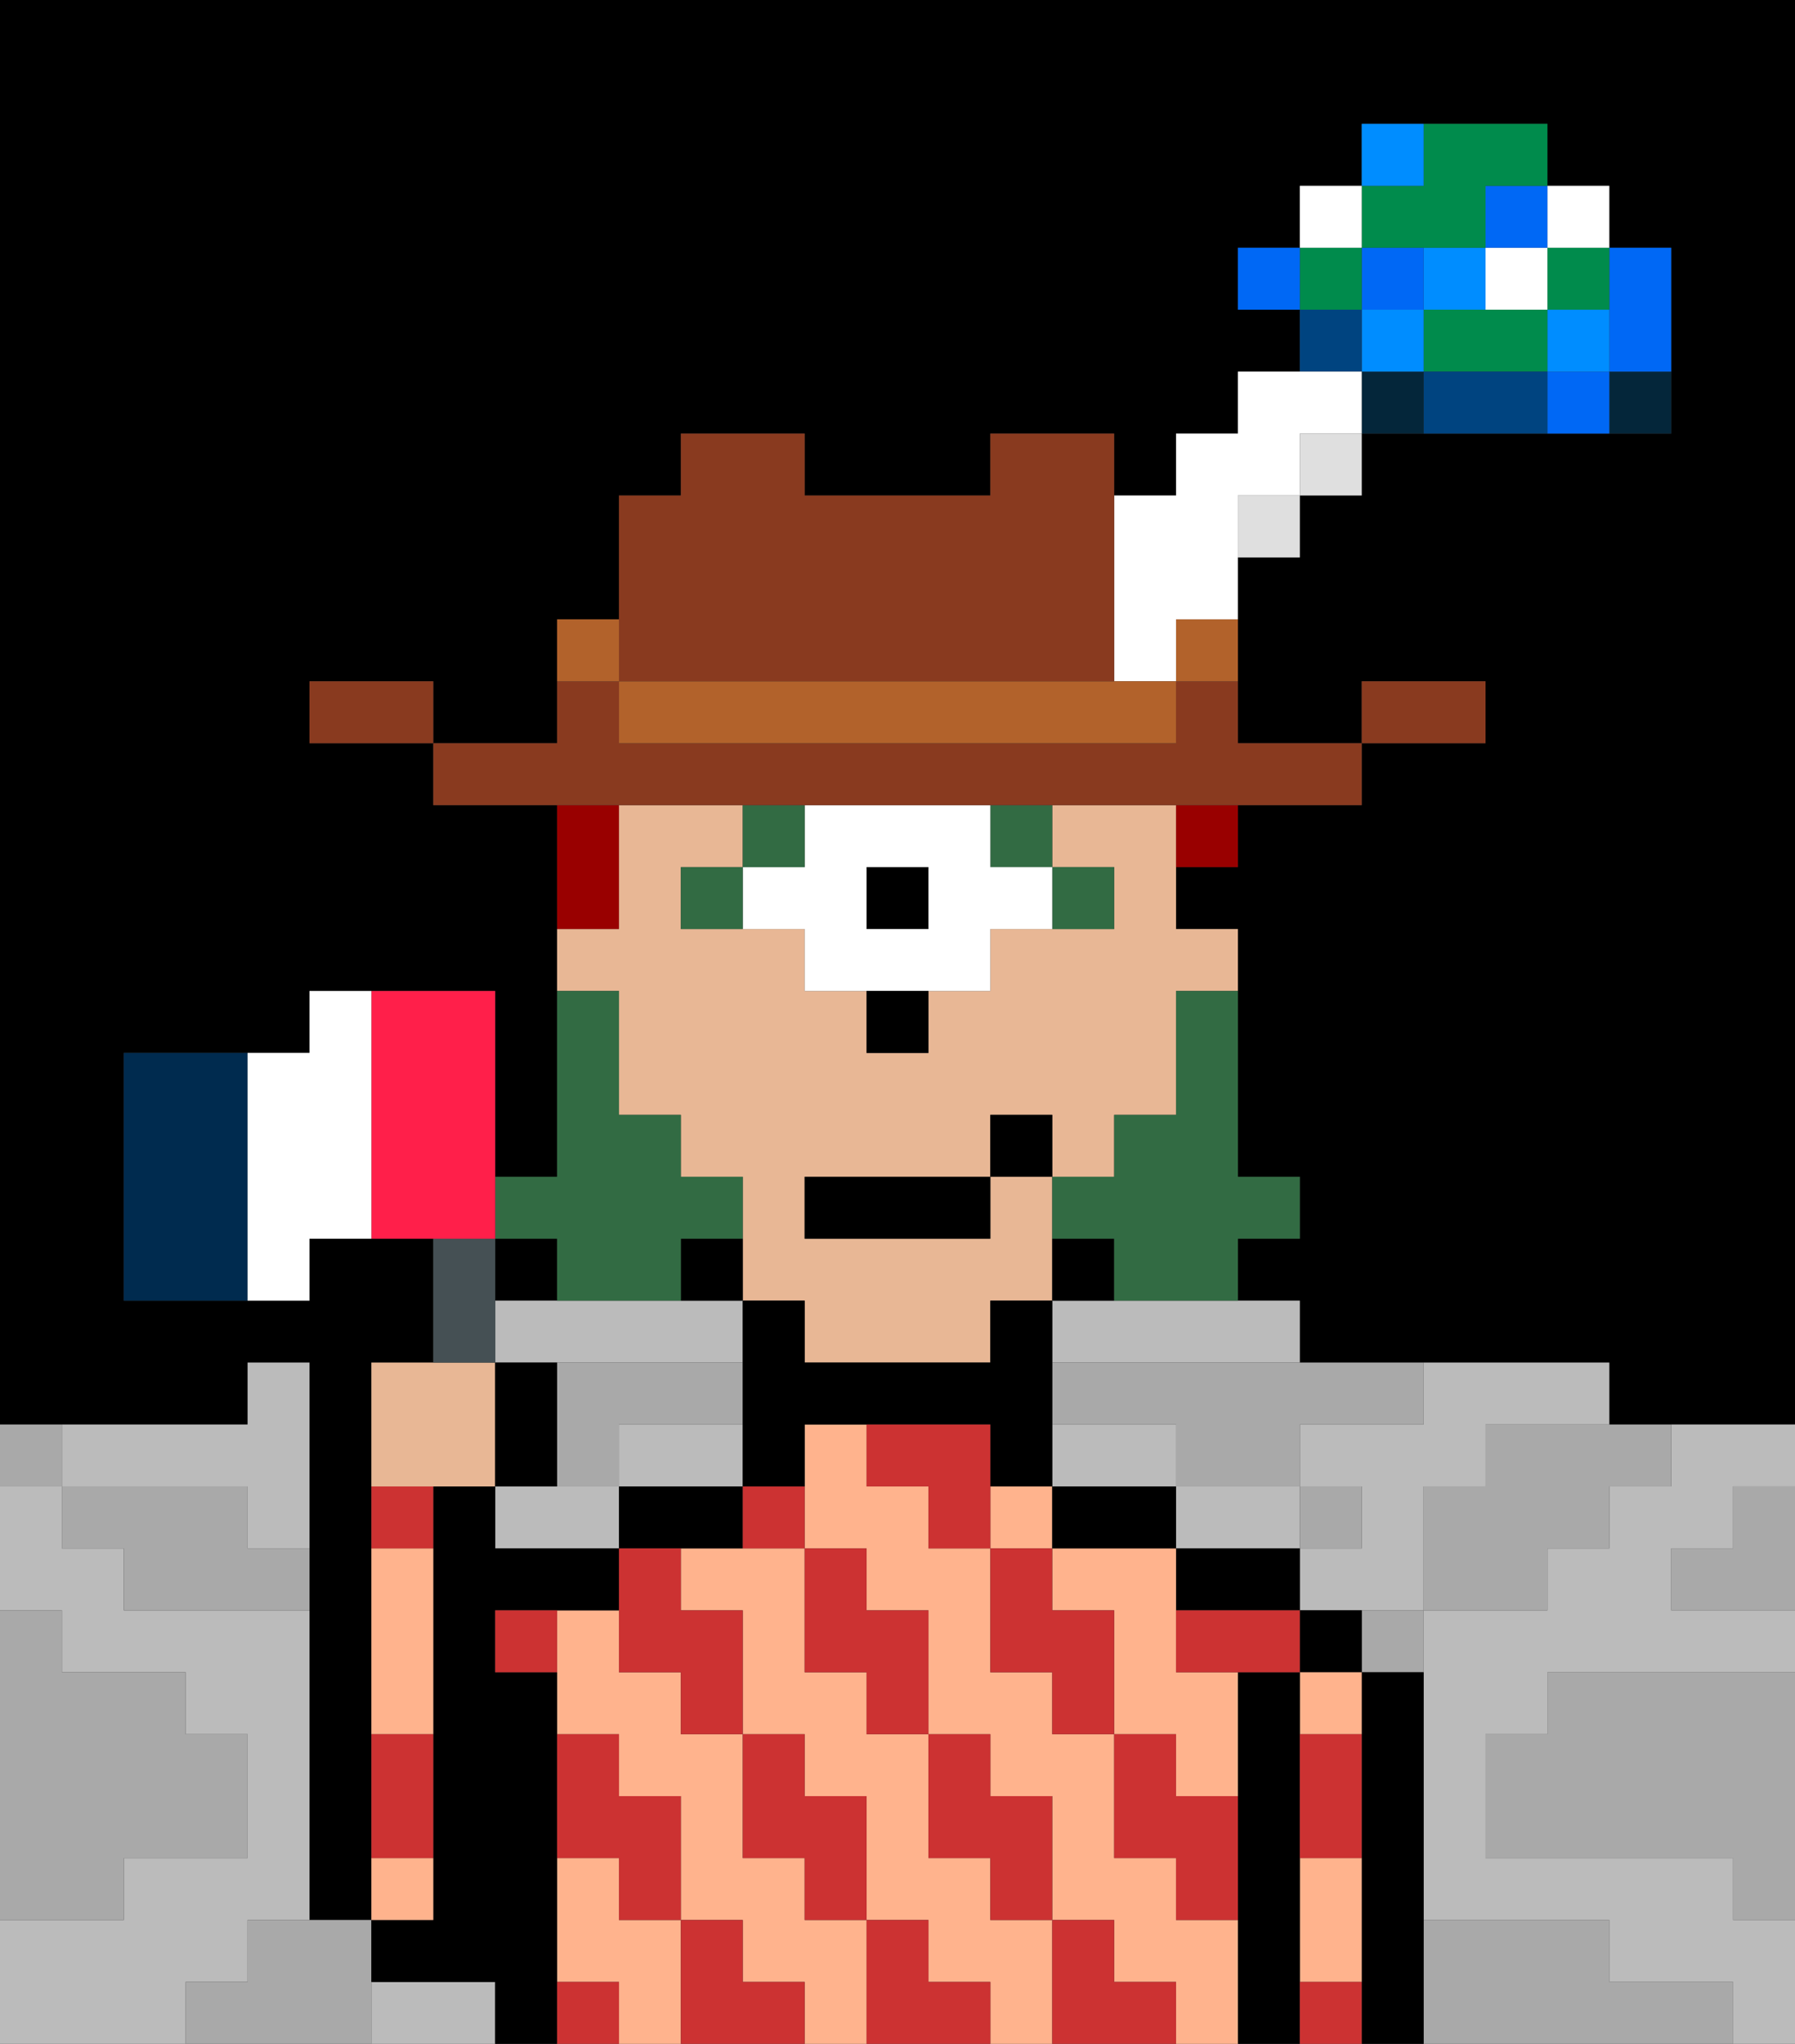 <svg xmlns="http://www.w3.org/2000/svg" viewBox="0 0 29 33"><rect x="0" y="0" width="29" height="33" fill="#333333" stroke="none"/><defs><style>polygon,rect,path{shape-rendering:crispedges;}polygon,rect,path{shape-rendering:crispedges;}.lb43-1{fill:#a9a9a9;}.lb43-2{fill:#000000;}.lb43-3{fill:#bbbbbb;}.lb43-4{fill:#04263a;}.lb43-5{fill:#0068f5;}.lb43-6{fill:#008dff;}.lb43-7{fill:#008b4c;}.lb43-8{fill:#ffffff;}.lb43-9{fill:#004480;}.lb43-10{fill:#ffb38d;}.lb43-11{fill:#e8b795;}.lb43-12{fill:#cc3232;}.lb43-13{fill:#326b43;}.lb43-14{fill:#326b43;}.lb43-15{fill:#990000;}.lb43-16{fill:#893a1f;}.lb43-17{fill:#dfdfdf;}.lb43-18{fill:#b2622b;}.lb43-19{fill:#455054;}.lb43-20{fill:#002b4f;}.lb43-21{fill:#ff1f4a;}</style></defs><path class="lb43-1" d="M28,25H27v1h2V24H28Z"/><path class="lb43-2" d="M0,0V23H4V22H5v9H6V22H7V20H5v1H2V17H5V16H8v3H9V13H7V12H5V11H7v1H9V10h1V8h1V7h2V8h3V7h2V8h1V7h1V6h1V5H20V4h1V3h1V2h3V3h1V4h1V7H22V8H21V9H20v3h2V11h2v1H22v1H20v1H19v1h1v4h1v1H20v1h1v1h5v1h3V0H0Z"/><rect class="lb43-2" x="8" y="20" width="1" height="1"/><path class="lb43-1" d="M27,32H26V31H23v2h5V32Z"/><path class="lb43-1" d="M25,27v1H24v2h4v1h1V27H25Z"/><path class="lb43-3" d="M10,24h2V23H10Z"/><path class="lb43-3" d="M17,21v1h4V21H17Z"/><path class="lb43-3" d="M4,32V31H5V26H2V25H1V24H0v2H1v1H3v1H4v2H2v1H0v2H3V32Z"/><path class="lb43-3" d="M27,24H26v1H25v1H23v5h3v1h2v1h1V31H28V30H24V28h1V27h4V26H27V25h1V24h1V23H27Z"/><path class="lb43-3" d="M20,25h1V24H19v1Z"/><path class="lb43-3" d="M18,24h1V23H17v1Z"/><path class="lb43-3" d="M22,23H21v1h1v1H21v1h2V24h1V23h2V22H23v1Z"/><path class="lb43-3" d="M2,24H4v1H5V22H4v1H1v1Z"/><path class="lb43-3" d="M7,32H6v1H8V32Z"/><path class="lb43-3" d="M9,24H8v1h2V24Z"/><path class="lb43-3" d="M10,22h2V21H8v1h2Z"/><path class="lb43-4" d="M26,7h1V6H26Z"/><path class="lb43-5" d="M26,6h1V4H26V6Z"/><path class="lb43-5" d="M25,6V7h1V6Z"/><path class="lb43-6" d="M26,6V5H25V6Z"/><path class="lb43-7" d="M25,5h1V4H25Z"/><rect class="lb43-8" x="25" y="3" width="1" height="1"/><path class="lb43-1" d="M24,24H23v2h2V25h1V24h1V23H24Z"/><path class="lb43-7" d="M23,5V6h2V5H23Z"/><path class="lb43-8" d="M25,5V4H24V5Z"/><rect class="lb43-5" x="24" y="3" width="1" height="1"/><path class="lb43-9" d="M24,6H23V7h2V6Z"/><path class="lb43-6" d="M24,5V4H23V5Z"/><path class="lb43-1" d="M22,27h1V26H22Z"/><path class="lb43-4" d="M22,6V7h1V6Z"/><rect class="lb43-6" x="22" y="5" width="1" height="1"/><rect class="lb43-5" x="22" y="4" width="1" height="1"/><path class="lb43-7" d="M23,4h1V3h1V2H23V3H22V4Z"/><path class="lb43-6" d="M23,2H22V3h1Z"/><rect class="lb43-1" x="21" y="24" width="1" height="1"/><rect class="lb43-9" x="21" y="5" width="1" height="1"/><rect class="lb43-7" x="21" y="4" width="1" height="1"/><rect class="lb43-8" x="21" y="3" width="1" height="1"/><rect class="lb43-5" x="20" y="4" width="1" height="1"/><path class="lb43-1" d="M17,22v1h2v1h2V23h2V22H17Z"/><path class="lb43-1" d="M9,22v2h1V23h2V22H9Z"/><path class="lb43-1" d="M6,31H4v1H3v1H6V31Z"/><path class="lb43-1" d="M2,30H4V28H3V27H1V26H0v5H2Z"/><path class="lb43-1" d="M4,24H1v1H2v1H5V25H4Z"/><path class="lb43-1" d="M1,23H0v1H1Z"/><path class="lb43-2" d="M23,27H22v6h1V27Z"/><path class="lb43-2" d="M21,26v1h1V26Z"/><path class="lb43-10" d="M21,28h1V27H21Z"/><path class="lb43-10" d="M21,31v1h1V30H21Z"/><path class="lb43-2" d="M21,31V27H20v6h1V31Z"/><path class="lb43-2" d="M19,25v1h2V25H19Z"/><path class="lb43-10" d="M19,26V25H17v1h1v2h1v1h1V27H19Z"/><path class="lb43-10" d="M19,31V30H18V28H17V27H16V25H15V24H14V23H13v2h1v1h1v2h1v1h1v2h1v1h1v1h1V31Z"/><path class="lb43-10" d="M13,31V30H12V28H11V27H10V26H9v2h1v1h1v2h1v1h1v1h1V31Z"/><path class="lb43-10" d="M10,31V30H9v2h1v1h1V31Z"/><path class="lb43-10" d="M16,31V30H15V28H14V27H13V25H11v1h1v2h1v1h1v2h1v1h1v1h1V31Z"/><rect class="lb43-10" x="16" y="24" width="1" height="1"/><path class="lb43-2" d="M17,24v1h2V24H17Z"/><path class="lb43-2" d="M11,24H10v1h2V24Z"/><path class="lb43-2" d="M9,31V27H8V26h2V25H8V24H7v7H6v1H8v1H9V31Z"/><path class="lb43-10" d="M7,25H6v3H7Z"/><path class="lb43-10" d="M7,30H6v1H7Z"/><path class="lb43-11" d="M10,17v1h1v1h1v2h1v1h3V21h1V19H16v1H13V19h3V18h1v1h1V18h1V16h1V15H19V13H17v1h1v1H16v1H15v1H14V16H13V15H11V14h1V13H10v2H9v1h1Z"/><path class="lb43-2" d="M18,20H17v1h1Z"/><path class="lb43-2" d="M16,24h1V21H16v1H13V21H12v3h1V23h3Z"/><path class="lb43-2" d="M12,20H11v1h1Z"/><path class="lb43-12" d="M19,28H18v2h1v1h1V29H19Z"/><path class="lb43-12" d="M21,29v1h1V28H21Z"/><path class="lb43-12" d="M21,32v1h1V32Z"/><path class="lb43-12" d="M17,26V25H16v2h1v1h1V26Z"/><path class="lb43-12" d="M20,26H19v1h2V26Z"/><path class="lb43-12" d="M18,32V31H17v2h2V32Z"/><path class="lb43-12" d="M16,30v1h1V29H16V28H15v2Z"/><path class="lb43-12" d="M16,23H14v1h1v1h1V23Z"/><path class="lb43-12" d="M14,27v1h1V26H14V25H13v2Z"/><path class="lb43-12" d="M15,32V31H14v2h2V32Z"/><path class="lb43-12" d="M13,30v1h1V29H13V28H12v2Z"/><path class="lb43-12" d="M12,25h1V24H12Z"/><path class="lb43-12" d="M10,26v1h1v1h1V26H11V25H10Z"/><path class="lb43-12" d="M12,32V31H11v2h2V32Z"/><path class="lb43-12" d="M10,30v1h1V29H10V28H9v2Z"/><path class="lb43-12" d="M7,24H6v1H7Z"/><path class="lb43-12" d="M7,28H6v2H7Z"/><path class="lb43-12" d="M9,32v1h1V32Z"/><path class="lb43-12" d="M8,27H9V26H8Z"/><path class="lb43-13" d="M19,17v1H18v1H17v1h1v1h2V20h1V19H20V16H19Z"/><path class="lb43-13" d="M9,20v1h2V20h1V19H11V18H10V16H9v3H8v1Z"/><path class="lb43-14" d="M18,15V14H17v1Z"/><rect class="lb43-14" x="16" y="13" width="1" height="1"/><rect class="lb43-2" x="14" y="14" width="1" height="1"/><path class="lb43-8" d="M16,13H13v1H12v1h1v1h3V15h1V14H16Zm-1,2H14V14h1Z"/><rect class="lb43-14" x="12" y="13" width="1" height="1"/><path class="lb43-14" d="M11,14v1h1V14Z"/><path class="lb43-2" d="M14,17h1V16H14Z"/><rect class="lb43-2" x="13" y="19" width="3" height="1"/><rect class="lb43-2" x="16" y="18" width="1" height="1"/><path class="lb43-15" d="M19,14h1V13H19Z"/><path class="lb43-15" d="M10,14V13H9v2h1Z"/><path class="lb43-16" d="M24,11H22v1h2Z"/><rect class="lb43-17" x="21" y="7" width="1" height="1"/><path class="lb43-16" d="M11,13H22V12H20V11H19v1H10V11H9v1H7v1h4Z"/><rect class="lb43-17" x="20" y="8" width="1" height="1"/><path class="lb43-18" d="M19,11h1V10H19Z"/><path class="lb43-8" d="M18,11h1V10h1V8h1V7h1V6H20V7H19V8H18v3Z"/><path class="lb43-18" d="M17,11H10v1h9V11H17Z"/><path class="lb43-16" d="M11,11h7V7H16V8H13V7H11V8H10v3Z"/><path class="lb43-18" d="M10,10H9v1h1Z"/><path class="lb43-16" d="M6,11H5v1H7V11Z"/><path class="lb43-11" d="M8,24V22H6v2H8Z"/><path class="lb43-19" d="M8,21V20H7v2H8Z"/><path class="lb43-2" d="M9,22H8v2H9Z"/><path class="lb43-20" d="M2,17v4H4V17Z"/><path class="lb43-21" d="M8,19V16H6v4H8Z"/><path class="lb43-8" d="M5,16v1H4v4H5V20H6V16Z"/></svg>